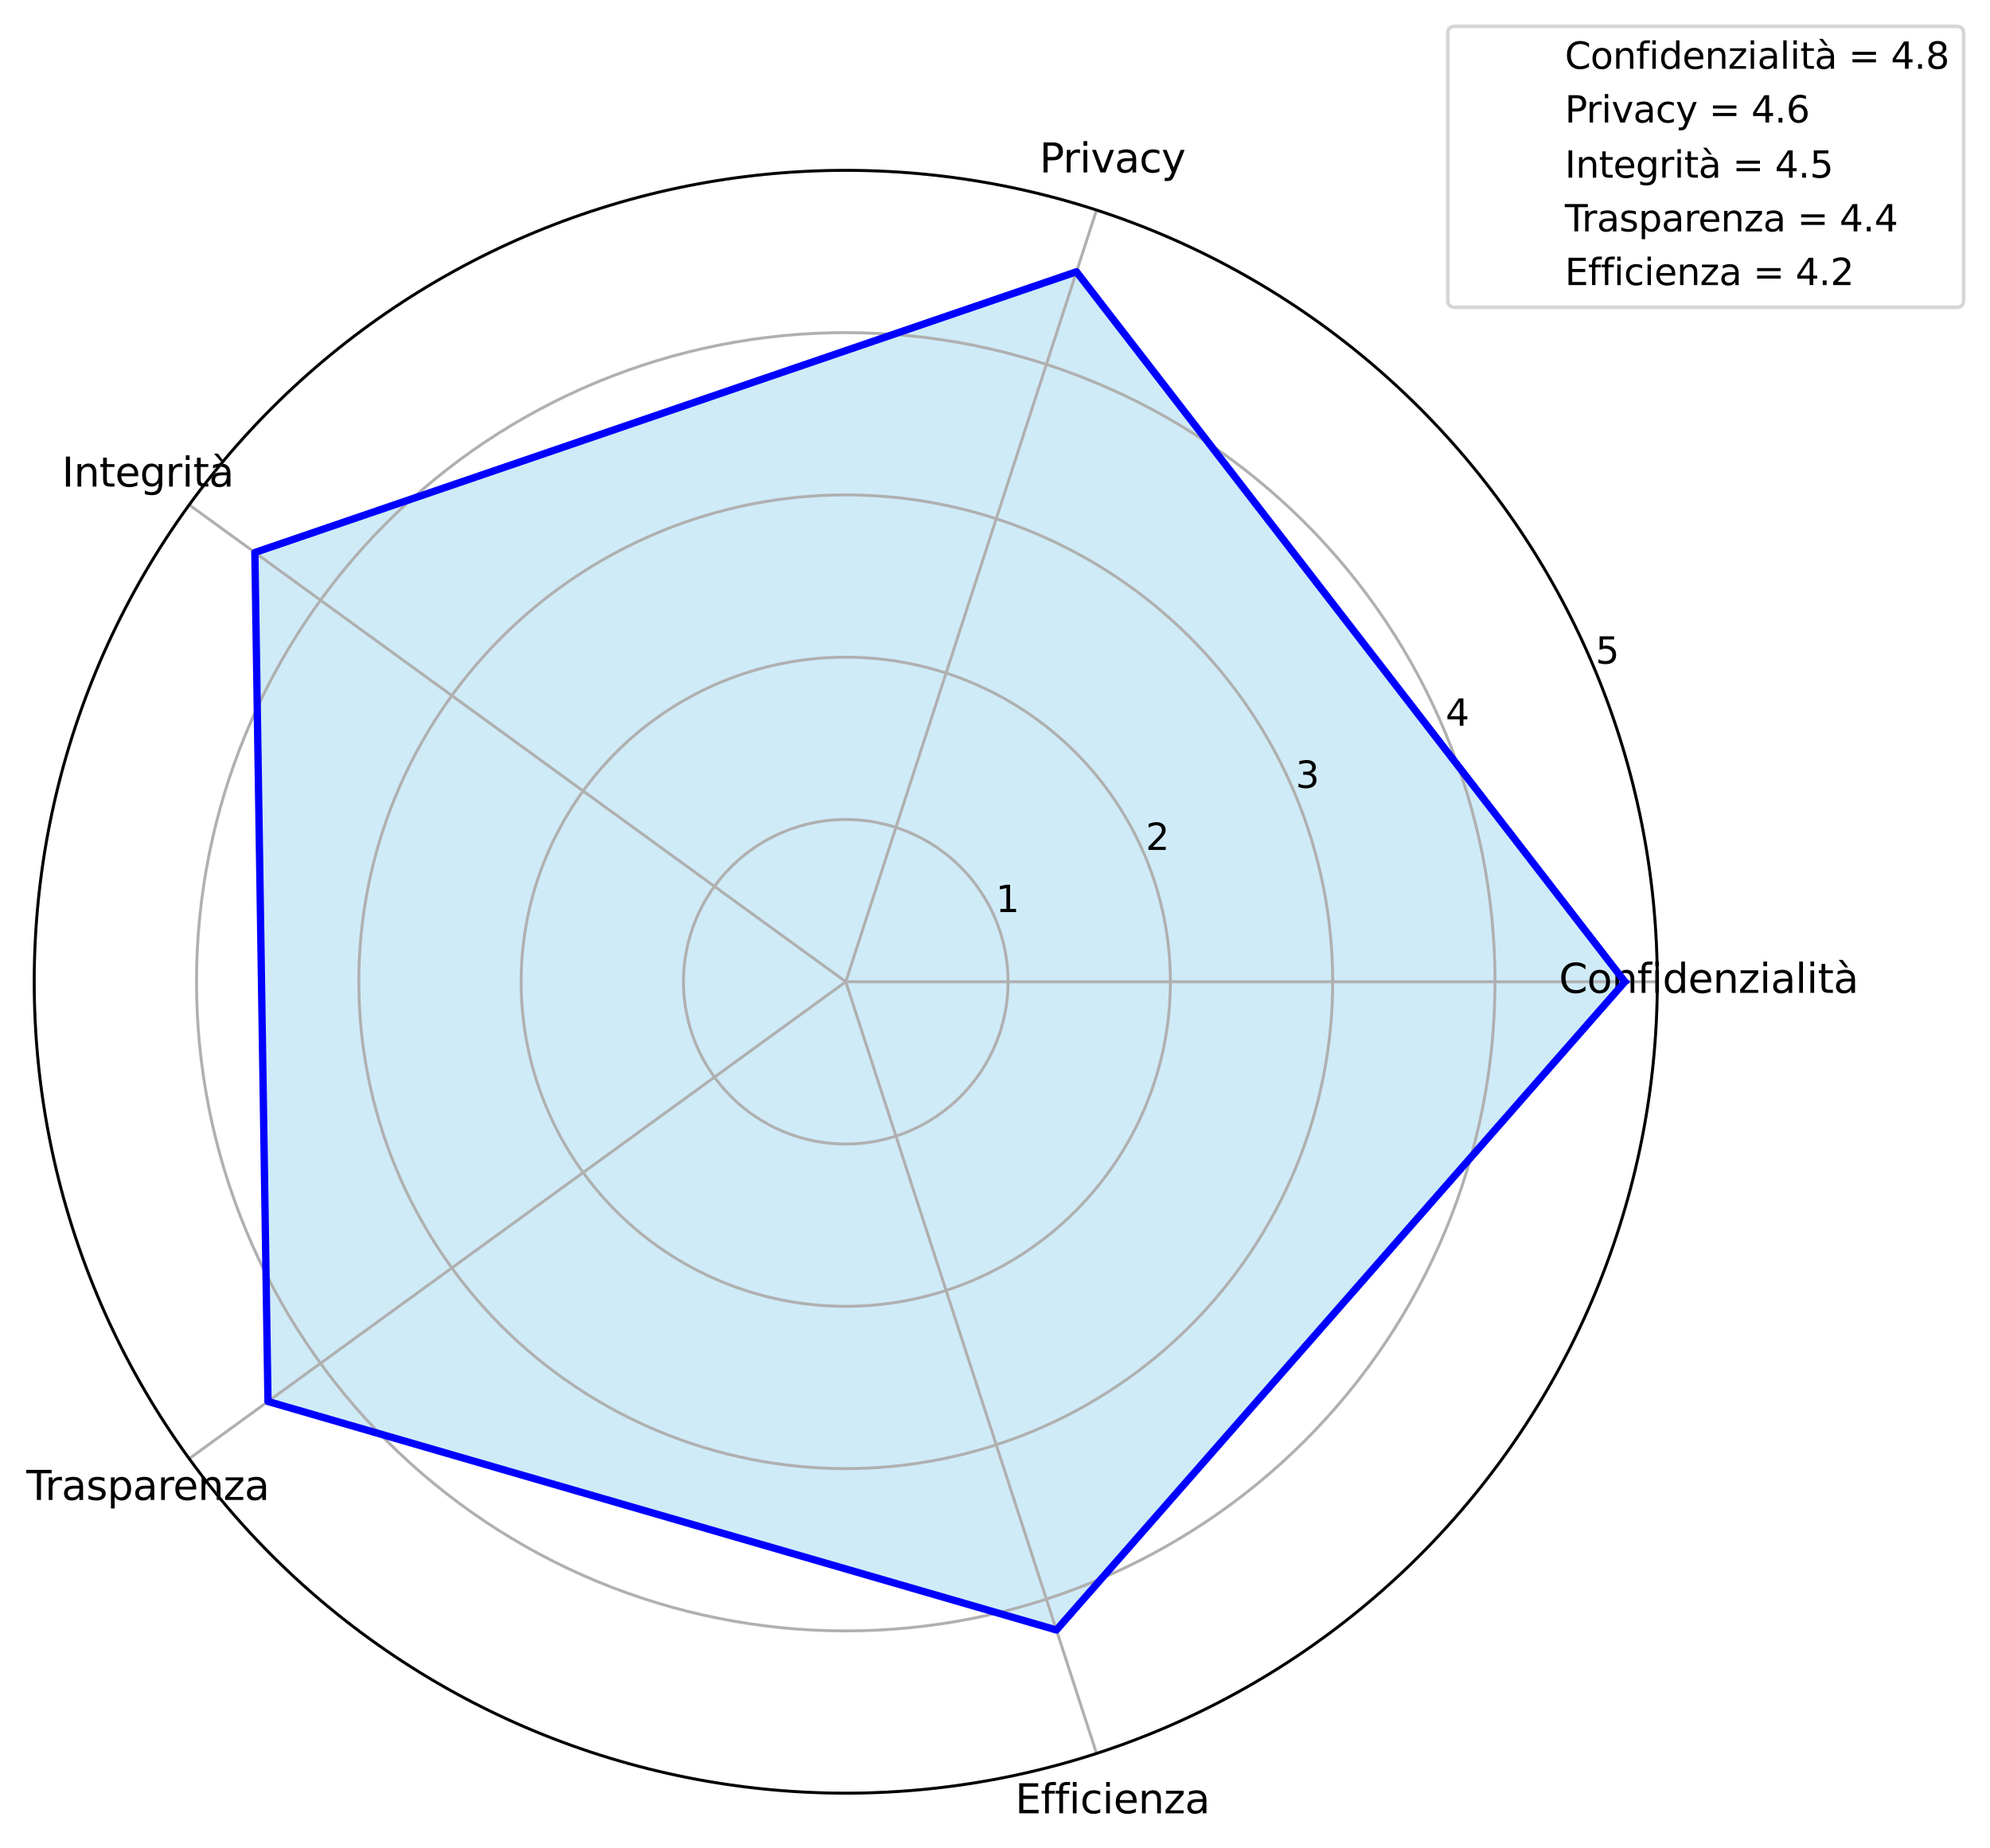 <?xml version="1.0" encoding="utf-8" standalone="no"?>
<!DOCTYPE svg PUBLIC "-//W3C//DTD SVG 1.1//EN"
  "http://www.w3.org/Graphics/SVG/1.1/DTD/svg11.dtd">
<svg xmlns:xlink="http://www.w3.org/1999/xlink" width="543.769pt" height="505.056pt" viewBox="0 0 543.769 505.056" xmlns="http://www.w3.org/2000/svg" version="1.1">
 <defs>
  <style type="text/css">*{stroke-linejoin: round; stroke-linecap: butt}</style>
 </defs>
 <g id="figure_1">
  <g id="patch_1">
   <path d="M 0 505.056 
L 543.769 505.056 
L 543.769 0 
L 0 0 
z
" style="fill: #ffffff"/>
  </g>
  <g id="axes_1">
   <g id="patch_2">
    <path d="M 452.865 268.312 
C 452.865 239.191 447.129 210.353 435.984 183.448 
C 424.84 156.544 408.505 132.096 387.913 111.504 
C 367.321 90.912 342.873 74.577 315.969 63.432 
C 289.064 52.288 260.226 46.552 231.105 46.552 
C 201.984 46.552 173.146 52.288 146.241 63.432 
C 119.336 74.577 94.889 90.912 74.297 111.504 
C 53.705 132.096 37.37 156.544 26.225 183.448 
C 15.081 210.353 9.345 239.191 9.345 268.312 
C 9.345 297.433 15.081 326.271 26.225 353.176 
C 37.37 380.08 53.705 404.528 74.297 425.12 
C 94.889 445.712 119.336 462.047 146.241 473.192 
C 173.146 484.336 201.984 490.072 231.105 490.072 
C 260.226 490.072 289.064 484.336 315.969 473.192 
C 342.873 462.047 367.321 445.712 387.913 425.12 
C 408.505 404.528 424.84 380.08 435.984 353.176 
C 447.129 326.271 452.865 297.433 452.865 268.312 
M 231.105 268.312 
C 231.105 268.312 231.105 268.312 231.105 268.312 
C 231.105 268.312 231.105 268.312 231.105 268.312 
C 231.105 268.312 231.105 268.312 231.105 268.312 
C 231.105 268.312 231.105 268.312 231.105 268.312 
C 231.105 268.312 231.105 268.312 231.105 268.312 
C 231.105 268.312 231.105 268.312 231.105 268.312 
C 231.105 268.312 231.105 268.312 231.105 268.312 
C 231.105 268.312 231.105 268.312 231.105 268.312 
C 231.105 268.312 231.105 268.312 231.105 268.312 
C 231.105 268.312 231.105 268.312 231.105 268.312 
C 231.105 268.312 231.105 268.312 231.105 268.312 
C 231.105 268.312 231.105 268.312 231.105 268.312 
C 231.105 268.312 231.105 268.312 231.105 268.312 
C 231.105 268.312 231.105 268.312 231.105 268.312 
C 231.105 268.312 231.105 268.312 231.105 268.312 
C 231.105 268.312 231.105 268.312 231.105 268.312 
z
" style="fill: #ffffff"/>
   </g>
   <g id="patch_3">
    <path d="M 443.994 268.312 
L 294.15 74.278 
L 69.638 150.999 
L 73.226 383.018 
L 288.668 445.473 
z
" clip-path="url(#p74580a2c15)" style="fill: #87ceeb; opacity: 0.4; stroke: #87ceeb; stroke-linejoin: miter"/>
   </g>
   <g id="matplotlib.axis_1">
    <g id="xtick_1">
     <g id="line2d_1">
      <path d="M 231.105 268.312 
L 452.865 268.312 
" clip-path="url(#p74580a2c15)" style="fill: none; stroke: #b0b0b0; stroke-width: 0.8; stroke-linecap: square"/>
     </g>
     <g id="text_1">
      <!-- Confidenzialità -->
      <g transform="translate(425.98 271.347) scale(0.11 -0.11)">
       <defs>
        <path id="DejaVuSans-43" d="M 4122 4306 
L 4122 3641 
Q 3803 3938 3442 4084 
Q 3081 4231 2675 4231 
Q 1875 4231 1450 3742 
Q 1025 3253 1025 2328 
Q 1025 1406 1450 917 
Q 1875 428 2675 428 
Q 3081 428 3442 575 
Q 3803 722 4122 1019 
L 4122 359 
Q 3791 134 3420 21 
Q 3050 -91 2638 -91 
Q 1578 -91 968 557 
Q 359 1206 359 2328 
Q 359 3453 968 4101 
Q 1578 4750 2638 4750 
Q 3056 4750 3426 4639 
Q 3797 4528 4122 4306 
z
" transform="scale(0.016)"/>
        <path id="DejaVuSans-6f" d="M 1959 3097 
Q 1497 3097 1228 2736 
Q 959 2375 959 1747 
Q 959 1119 1226 758 
Q 1494 397 1959 397 
Q 2419 397 2687 759 
Q 2956 1122 2956 1747 
Q 2956 2369 2687 2733 
Q 2419 3097 1959 3097 
z
M 1959 3584 
Q 2709 3584 3137 3096 
Q 3566 2609 3566 1747 
Q 3566 888 3137 398 
Q 2709 -91 1959 -91 
Q 1206 -91 779 398 
Q 353 888 353 1747 
Q 353 2609 779 3096 
Q 1206 3584 1959 3584 
z
" transform="scale(0.016)"/>
        <path id="DejaVuSans-6e" d="M 3513 2113 
L 3513 0 
L 2938 0 
L 2938 2094 
Q 2938 2591 2744 2837 
Q 2550 3084 2163 3084 
Q 1697 3084 1428 2787 
Q 1159 2491 1159 1978 
L 1159 0 
L 581 0 
L 581 3500 
L 1159 3500 
L 1159 2956 
Q 1366 3272 1645 3428 
Q 1925 3584 2291 3584 
Q 2894 3584 3203 3211 
Q 3513 2838 3513 2113 
z
" transform="scale(0.016)"/>
        <path id="DejaVuSans-66" d="M 2375 4863 
L 2375 4384 
L 1825 4384 
Q 1516 4384 1395 4259 
Q 1275 4134 1275 3809 
L 1275 3500 
L 2222 3500 
L 2222 3053 
L 1275 3053 
L 1275 0 
L 697 0 
L 697 3053 
L 147 3053 
L 147 3500 
L 697 3500 
L 697 3744 
Q 697 4328 969 4595 
Q 1241 4863 1831 4863 
L 2375 4863 
z
" transform="scale(0.016)"/>
        <path id="DejaVuSans-69" d="M 603 3500 
L 1178 3500 
L 1178 0 
L 603 0 
L 603 3500 
z
M 603 4863 
L 1178 4863 
L 1178 4134 
L 603 4134 
L 603 4863 
z
" transform="scale(0.016)"/>
        <path id="DejaVuSans-64" d="M 2906 2969 
L 2906 4863 
L 3481 4863 
L 3481 0 
L 2906 0 
L 2906 525 
Q 2725 213 2448 61 
Q 2172 -91 1784 -91 
Q 1150 -91 751 415 
Q 353 922 353 1747 
Q 353 2572 751 3078 
Q 1150 3584 1784 3584 
Q 2172 3584 2448 3432 
Q 2725 3281 2906 2969 
z
M 947 1747 
Q 947 1113 1208 752 
Q 1469 391 1925 391 
Q 2381 391 2643 752 
Q 2906 1113 2906 1747 
Q 2906 2381 2643 2742 
Q 2381 3103 1925 3103 
Q 1469 3103 1208 2742 
Q 947 2381 947 1747 
z
" transform="scale(0.016)"/>
        <path id="DejaVuSans-65" d="M 3597 1894 
L 3597 1613 
L 953 1613 
Q 991 1019 1311 708 
Q 1631 397 2203 397 
Q 2534 397 2845 478 
Q 3156 559 3463 722 
L 3463 178 
Q 3153 47 2828 -22 
Q 2503 -91 2169 -91 
Q 1331 -91 842 396 
Q 353 884 353 1716 
Q 353 2575 817 3079 
Q 1281 3584 2069 3584 
Q 2775 3584 3186 3129 
Q 3597 2675 3597 1894 
z
M 3022 2063 
Q 3016 2534 2758 2815 
Q 2500 3097 2075 3097 
Q 1594 3097 1305 2825 
Q 1016 2553 972 2059 
L 3022 2063 
z
" transform="scale(0.016)"/>
        <path id="DejaVuSans-7a" d="M 353 3500 
L 3084 3500 
L 3084 2975 
L 922 459 
L 3084 459 
L 3084 0 
L 275 0 
L 275 525 
L 2438 3041 
L 353 3041 
L 353 3500 
z
" transform="scale(0.016)"/>
        <path id="DejaVuSans-61" d="M 2194 1759 
Q 1497 1759 1228 1600 
Q 959 1441 959 1056 
Q 959 750 1161 570 
Q 1363 391 1709 391 
Q 2188 391 2477 730 
Q 2766 1069 2766 1631 
L 2766 1759 
L 2194 1759 
z
M 3341 1997 
L 3341 0 
L 2766 0 
L 2766 531 
Q 2569 213 2275 61 
Q 1981 -91 1556 -91 
Q 1019 -91 701 211 
Q 384 513 384 1019 
Q 384 1609 779 1909 
Q 1175 2209 1959 2209 
L 2766 2209 
L 2766 2266 
Q 2766 2663 2505 2880 
Q 2244 3097 1772 3097 
Q 1472 3097 1187 3025 
Q 903 2953 641 2809 
L 641 3341 
Q 956 3463 1253 3523 
Q 1550 3584 1831 3584 
Q 2591 3584 2966 3190 
Q 3341 2797 3341 1997 
z
" transform="scale(0.016)"/>
        <path id="DejaVuSans-6c" d="M 603 4863 
L 1178 4863 
L 1178 0 
L 603 0 
L 603 4863 
z
" transform="scale(0.016)"/>
        <path id="DejaVuSans-74" d="M 1172 4494 
L 1172 3500 
L 2356 3500 
L 2356 3053 
L 1172 3053 
L 1172 1153 
Q 1172 725 1289 603 
Q 1406 481 1766 481 
L 2356 481 
L 2356 0 
L 1766 0 
Q 1100 0 847 248 
Q 594 497 594 1153 
L 594 3053 
L 172 3053 
L 172 3500 
L 594 3500 
L 594 4494 
L 1172 4494 
z
" transform="scale(0.016)"/>
        <path id="DejaVuSans-e0" d="M 2194 1759 
Q 1497 1759 1228 1600 
Q 959 1441 959 1056 
Q 959 750 1161 570 
Q 1363 391 1709 391 
Q 2188 391 2477 730 
Q 2766 1069 2766 1631 
L 2766 1759 
L 2194 1759 
z
M 3341 1997 
L 3341 0 
L 2766 0 
L 2766 531 
Q 2569 213 2275 61 
Q 1981 -91 1556 -91 
Q 1019 -91 701 211 
Q 384 513 384 1019 
Q 384 1609 779 1909 
Q 1175 2209 1959 2209 
L 2766 2209 
L 2766 2266 
Q 2766 2663 2505 2880 
Q 2244 3097 1772 3097 
Q 1472 3097 1187 3025 
Q 903 2953 641 2809 
L 641 3341 
Q 956 3463 1253 3523 
Q 1550 3584 1831 3584 
Q 2591 3584 2966 3190 
Q 3341 2797 3341 1997 
z
M 1403 5119 
L 2284 3950 
L 1806 3950 
L 788 5119 
L 1403 5119 
z
" transform="scale(0.016)"/>
       </defs>
       <use xlink:href="#DejaVuSans-43"/>
       <use xlink:href="#DejaVuSans-6f" transform="translate(69.824 0)"/>
       <use xlink:href="#DejaVuSans-6e" transform="translate(131.006 0)"/>
       <use xlink:href="#DejaVuSans-66" transform="translate(194.385 0)"/>
       <use xlink:href="#DejaVuSans-69" transform="translate(229.59 0)"/>
       <use xlink:href="#DejaVuSans-64" transform="translate(257.373 0)"/>
       <use xlink:href="#DejaVuSans-65" transform="translate(320.85 0)"/>
       <use xlink:href="#DejaVuSans-6e" transform="translate(382.373 0)"/>
       <use xlink:href="#DejaVuSans-7a" transform="translate(445.752 0)"/>
       <use xlink:href="#DejaVuSans-69" transform="translate(498.242 0)"/>
       <use xlink:href="#DejaVuSans-61" transform="translate(526.025 0)"/>
       <use xlink:href="#DejaVuSans-6c" transform="translate(587.305 0)"/>
       <use xlink:href="#DejaVuSans-69" transform="translate(615.088 0)"/>
       <use xlink:href="#DejaVuSans-74" transform="translate(642.871 0)"/>
       <use xlink:href="#DejaVuSans-e0" transform="translate(682.08 0)"/>
      </g>
     </g>
    </g>
    <g id="xtick_2">
     <g id="line2d_2">
      <path d="M 231.105 268.312 
L 299.632 57.406 
" clip-path="url(#p74580a2c15)" style="fill: none; stroke: #b0b0b0; stroke-width: 0.8; stroke-linecap: square"/>
     </g>
     <g id="text_2">
      <!-- Privacy -->
      <g transform="translate(284.044 47.126) scale(0.11 -0.11)">
       <defs>
        <path id="DejaVuSans-50" d="M 1259 4147 
L 1259 2394 
L 2053 2394 
Q 2494 2394 2734 2622 
Q 2975 2850 2975 3272 
Q 2975 3691 2734 3919 
Q 2494 4147 2053 4147 
L 1259 4147 
z
M 628 4666 
L 2053 4666 
Q 2838 4666 3239 4311 
Q 3641 3956 3641 3272 
Q 3641 2581 3239 2228 
Q 2838 1875 2053 1875 
L 1259 1875 
L 1259 0 
L 628 0 
L 628 4666 
z
" transform="scale(0.016)"/>
        <path id="DejaVuSans-72" d="M 2631 2963 
Q 2534 3019 2420 3045 
Q 2306 3072 2169 3072 
Q 1681 3072 1420 2755 
Q 1159 2438 1159 1844 
L 1159 0 
L 581 0 
L 581 3500 
L 1159 3500 
L 1159 2956 
Q 1341 3275 1631 3429 
Q 1922 3584 2338 3584 
Q 2397 3584 2469 3576 
Q 2541 3569 2628 3553 
L 2631 2963 
z
" transform="scale(0.016)"/>
        <path id="DejaVuSans-76" d="M 191 3500 
L 800 3500 
L 1894 563 
L 2988 3500 
L 3597 3500 
L 2284 0 
L 1503 0 
L 191 3500 
z
" transform="scale(0.016)"/>
        <path id="DejaVuSans-63" d="M 3122 3366 
L 3122 2828 
Q 2878 2963 2633 3030 
Q 2388 3097 2138 3097 
Q 1578 3097 1268 2742 
Q 959 2388 959 1747 
Q 959 1106 1268 751 
Q 1578 397 2138 397 
Q 2388 397 2633 464 
Q 2878 531 3122 666 
L 3122 134 
Q 2881 22 2623 -34 
Q 2366 -91 2075 -91 
Q 1284 -91 818 406 
Q 353 903 353 1747 
Q 353 2603 823 3093 
Q 1294 3584 2113 3584 
Q 2378 3584 2631 3529 
Q 2884 3475 3122 3366 
z
" transform="scale(0.016)"/>
        <path id="DejaVuSans-79" d="M 2059 -325 
Q 1816 -950 1584 -1140 
Q 1353 -1331 966 -1331 
L 506 -1331 
L 506 -850 
L 844 -850 
Q 1081 -850 1212 -737 
Q 1344 -625 1503 -206 
L 1606 56 
L 191 3500 
L 800 3500 
L 1894 763 
L 2988 3500 
L 3597 3500 
L 2059 -325 
z
" transform="scale(0.016)"/>
       </defs>
       <use xlink:href="#DejaVuSans-50"/>
       <use xlink:href="#DejaVuSans-72" transform="translate(58.553 0)"/>
       <use xlink:href="#DejaVuSans-69" transform="translate(99.666 0)"/>
       <use xlink:href="#DejaVuSans-76" transform="translate(127.449 0)"/>
       <use xlink:href="#DejaVuSans-61" transform="translate(186.629 0)"/>
       <use xlink:href="#DejaVuSans-63" transform="translate(247.908 0)"/>
       <use xlink:href="#DejaVuSans-79" transform="translate(302.889 0)"/>
      </g>
     </g>
    </g>
    <g id="xtick_3">
     <g id="line2d_3">
      <path d="M 231.105 268.312 
L 51.697 137.965 
" clip-path="url(#p74580a2c15)" style="fill: none; stroke: #b0b0b0; stroke-width: 0.8; stroke-linecap: square"/>
     </g>
     <g id="text_3">
      <!-- Integrità -->
      <g transform="translate(16.915 132.991) scale(0.11 -0.11)">
       <defs>
        <path id="DejaVuSans-49" d="M 628 4666 
L 1259 4666 
L 1259 0 
L 628 0 
L 628 4666 
z
" transform="scale(0.016)"/>
        <path id="DejaVuSans-67" d="M 2906 1791 
Q 2906 2416 2648 2759 
Q 2391 3103 1925 3103 
Q 1463 3103 1205 2759 
Q 947 2416 947 1791 
Q 947 1169 1205 825 
Q 1463 481 1925 481 
Q 2391 481 2648 825 
Q 2906 1169 2906 1791 
z
M 3481 434 
Q 3481 -459 3084 -895 
Q 2688 -1331 1869 -1331 
Q 1566 -1331 1297 -1286 
Q 1028 -1241 775 -1147 
L 775 -588 
Q 1028 -725 1275 -790 
Q 1522 -856 1778 -856 
Q 2344 -856 2625 -561 
Q 2906 -266 2906 331 
L 2906 616 
Q 2728 306 2450 153 
Q 2172 0 1784 0 
Q 1141 0 747 490 
Q 353 981 353 1791 
Q 353 2603 747 3093 
Q 1141 3584 1784 3584 
Q 2172 3584 2450 3431 
Q 2728 3278 2906 2969 
L 2906 3500 
L 3481 3500 
L 3481 434 
z
" transform="scale(0.016)"/>
       </defs>
       <use xlink:href="#DejaVuSans-49"/>
       <use xlink:href="#DejaVuSans-6e" transform="translate(29.492 0)"/>
       <use xlink:href="#DejaVuSans-74" transform="translate(92.871 0)"/>
       <use xlink:href="#DejaVuSans-65" transform="translate(132.08 0)"/>
       <use xlink:href="#DejaVuSans-67" transform="translate(193.604 0)"/>
       <use xlink:href="#DejaVuSans-72" transform="translate(257.08 0)"/>
       <use xlink:href="#DejaVuSans-69" transform="translate(298.193 0)"/>
       <use xlink:href="#DejaVuSans-74" transform="translate(325.977 0)"/>
       <use xlink:href="#DejaVuSans-e0" transform="translate(365.186 0)"/>
      </g>
     </g>
    </g>
    <g id="xtick_4">
     <g id="line2d_4">
      <path d="M 231.105 268.312 
L 51.697 398.659 
" clip-path="url(#p74580a2c15)" style="fill: none; stroke: #b0b0b0; stroke-width: 0.8; stroke-linecap: square"/>
     </g>
     <g id="text_4">
      <!-- Trasparenza -->
      <g transform="translate(7.2 409.924) scale(0.11 -0.11)">
       <defs>
        <path id="DejaVuSans-54" d="M -19 4666 
L 3928 4666 
L 3928 4134 
L 2272 4134 
L 2272 0 
L 1638 0 
L 1638 4134 
L -19 4134 
L -19 4666 
z
" transform="scale(0.016)"/>
        <path id="DejaVuSans-73" d="M 2834 3397 
L 2834 2853 
Q 2591 2978 2328 3040 
Q 2066 3103 1784 3103 
Q 1356 3103 1142 2972 
Q 928 2841 928 2578 
Q 928 2378 1081 2264 
Q 1234 2150 1697 2047 
L 1894 2003 
Q 2506 1872 2764 1633 
Q 3022 1394 3022 966 
Q 3022 478 2636 193 
Q 2250 -91 1575 -91 
Q 1294 -91 989 -36 
Q 684 19 347 128 
L 347 722 
Q 666 556 975 473 
Q 1284 391 1588 391 
Q 1994 391 2212 530 
Q 2431 669 2431 922 
Q 2431 1156 2273 1281 
Q 2116 1406 1581 1522 
L 1381 1569 
Q 847 1681 609 1914 
Q 372 2147 372 2553 
Q 372 3047 722 3315 
Q 1072 3584 1716 3584 
Q 2034 3584 2315 3537 
Q 2597 3491 2834 3397 
z
" transform="scale(0.016)"/>
        <path id="DejaVuSans-70" d="M 1159 525 
L 1159 -1331 
L 581 -1331 
L 581 3500 
L 1159 3500 
L 1159 2969 
Q 1341 3281 1617 3432 
Q 1894 3584 2278 3584 
Q 2916 3584 3314 3078 
Q 3713 2572 3713 1747 
Q 3713 922 3314 415 
Q 2916 -91 2278 -91 
Q 1894 -91 1617 61 
Q 1341 213 1159 525 
z
M 3116 1747 
Q 3116 2381 2855 2742 
Q 2594 3103 2138 3103 
Q 1681 3103 1420 2742 
Q 1159 2381 1159 1747 
Q 1159 1113 1420 752 
Q 1681 391 2138 391 
Q 2594 391 2855 752 
Q 3116 1113 3116 1747 
z
" transform="scale(0.016)"/>
       </defs>
       <use xlink:href="#DejaVuSans-54"/>
       <use xlink:href="#DejaVuSans-72" transform="translate(46.334 0)"/>
       <use xlink:href="#DejaVuSans-61" transform="translate(87.447 0)"/>
       <use xlink:href="#DejaVuSans-73" transform="translate(148.727 0)"/>
       <use xlink:href="#DejaVuSans-70" transform="translate(200.826 0)"/>
       <use xlink:href="#DejaVuSans-61" transform="translate(264.303 0)"/>
       <use xlink:href="#DejaVuSans-72" transform="translate(325.582 0)"/>
       <use xlink:href="#DejaVuSans-65" transform="translate(364.445 0)"/>
       <use xlink:href="#DejaVuSans-6e" transform="translate(425.969 0)"/>
       <use xlink:href="#DejaVuSans-7a" transform="translate(489.348 0)"/>
       <use xlink:href="#DejaVuSans-61" transform="translate(541.838 0)"/>
      </g>
     </g>
    </g>
    <g id="xtick_5">
     <g id="line2d_5">
      <path d="M 231.105 268.312 
L 299.632 479.218 
" clip-path="url(#p74580a2c15)" style="fill: none; stroke: #b0b0b0; stroke-width: 0.8; stroke-linecap: square"/>
     </g>
     <g id="text_5">
      <!-- Efficienza -->
      <g transform="translate(277.404 495.568) scale(0.11 -0.11)">
       <defs>
        <path id="DejaVuSans-45" d="M 628 4666 
L 3578 4666 
L 3578 4134 
L 1259 4134 
L 1259 2753 
L 3481 2753 
L 3481 2222 
L 1259 2222 
L 1259 531 
L 3634 531 
L 3634 0 
L 628 0 
L 628 4666 
z
" transform="scale(0.016)"/>
       </defs>
       <use xlink:href="#DejaVuSans-45"/>
       <use xlink:href="#DejaVuSans-66" transform="translate(63.184 0)"/>
       <use xlink:href="#DejaVuSans-66" transform="translate(98.389 0)"/>
       <use xlink:href="#DejaVuSans-69" transform="translate(133.594 0)"/>
       <use xlink:href="#DejaVuSans-63" transform="translate(161.377 0)"/>
       <use xlink:href="#DejaVuSans-69" transform="translate(216.357 0)"/>
       <use xlink:href="#DejaVuSans-65" transform="translate(244.141 0)"/>
       <use xlink:href="#DejaVuSans-6e" transform="translate(305.664 0)"/>
       <use xlink:href="#DejaVuSans-7a" transform="translate(369.043 0)"/>
       <use xlink:href="#DejaVuSans-61" transform="translate(421.533 0)"/>
      </g>
     </g>
    </g>
   </g>
   <g id="matplotlib.axis_2">
    <g id="ytick_1">
     <g id="line2d_6">
      <path d="M 275.457 268.312 
C 275.457 262.488 274.31 256.72 272.081 251.339 
C 269.852 245.958 266.585 241.069 262.466 236.95 
C 258.348 232.832 253.459 229.565 248.078 227.336 
C 242.697 225.107 236.929 223.96 231.105 223.96 
C 225.281 223.96 219.513 225.107 214.132 227.336 
C 208.751 229.565 203.862 232.832 199.743 236.95 
C 195.625 241.069 192.358 245.958 190.129 251.339 
C 187.9 256.72 186.753 262.488 186.753 268.312 
C 186.753 274.136 187.9 279.904 190.129 285.285 
C 192.358 290.666 195.625 295.555 199.743 299.674 
C 203.862 303.792 208.751 307.059 214.132 309.288 
C 219.513 311.517 225.281 312.664 231.105 312.664 
C 236.929 312.664 242.697 311.517 248.078 309.288 
C 253.459 307.059 258.348 303.792 262.466 299.674 
C 266.585 295.555 269.852 290.666 272.081 285.285 
C 274.31 279.904 275.457 274.136 275.457 268.312 
" clip-path="url(#p74580a2c15)" style="fill: none; stroke: #b0b0b0; stroke-width: 0.8; stroke-linecap: square"/>
     </g>
     <g id="text_6">
      <!-- 1 -->
      <g transform="translate(272.081 249.26) scale(0.1 -0.1)">
       <defs>
        <path id="DejaVuSans-31" d="M 794 531 
L 1825 531 
L 1825 4091 
L 703 3866 
L 703 4441 
L 1819 4666 
L 2450 4666 
L 2450 531 
L 3481 531 
L 3481 0 
L 794 0 
L 794 531 
z
" transform="scale(0.016)"/>
       </defs>
       <use xlink:href="#DejaVuSans-31"/>
      </g>
     </g>
    </g>
    <g id="ytick_2">
     <g id="line2d_7">
      <path d="M 319.809 268.312 
C 319.809 256.663 317.514 245.128 313.057 234.366 
C 308.599 223.605 302.065 213.826 293.828 205.589 
C 285.591 197.352 275.812 190.818 265.05 186.36 
C 254.289 181.903 242.753 179.608 231.105 179.608 
C 219.456 179.608 207.921 181.903 197.159 186.36 
C 186.397 190.818 176.618 197.352 168.382 205.589 
C 160.145 213.826 153.611 223.605 149.153 234.366 
C 144.695 245.128 142.401 256.663 142.401 268.312 
C 142.401 279.961 144.695 291.496 149.153 302.258 
C 153.611 313.019 160.145 322.798 168.382 331.035 
C 176.618 339.272 186.397 345.806 197.159 350.264 
C 207.921 354.721 219.456 357.016 231.105 357.016 
C 242.753 357.016 254.289 354.721 265.05 350.264 
C 275.812 345.806 285.591 339.272 293.828 331.035 
C 302.065 322.798 308.599 313.019 313.057 302.258 
C 317.514 291.496 319.809 279.961 319.809 268.312 
" clip-path="url(#p74580a2c15)" style="fill: none; stroke: #b0b0b0; stroke-width: 0.8; stroke-linecap: square"/>
     </g>
     <g id="text_7">
      <!-- 2 -->
      <g transform="translate(313.057 232.287) scale(0.1 -0.1)">
       <defs>
        <path id="DejaVuSans-32" d="M 1228 531 
L 3431 531 
L 3431 0 
L 469 0 
L 469 531 
Q 828 903 1448 1529 
Q 2069 2156 2228 2338 
Q 2531 2678 2651 2914 
Q 2772 3150 2772 3378 
Q 2772 3750 2511 3984 
Q 2250 4219 1831 4219 
Q 1534 4219 1204 4116 
Q 875 4013 500 3803 
L 500 4441 
Q 881 4594 1212 4672 
Q 1544 4750 1819 4750 
Q 2544 4750 2975 4387 
Q 3406 4025 3406 3419 
Q 3406 3131 3298 2873 
Q 3191 2616 2906 2266 
Q 2828 2175 2409 1742 
Q 1991 1309 1228 531 
z
" transform="scale(0.016)"/>
       </defs>
       <use xlink:href="#DejaVuSans-32"/>
      </g>
     </g>
    </g>
    <g id="ytick_3">
     <g id="line2d_8">
      <path d="M 364.161 268.312 
C 364.161 250.839 360.719 233.536 354.033 217.394 
C 347.346 201.251 337.545 186.582 325.19 174.227 
C 312.835 161.872 298.166 152.071 282.023 145.384 
C 265.88 138.698 248.578 135.256 231.105 135.256 
C 213.632 135.256 196.329 138.698 180.187 145.384 
C 164.044 152.071 149.375 161.872 137.02 174.227 
C 124.665 186.582 114.864 201.251 108.177 217.394 
C 101.491 233.536 98.049 250.839 98.049 268.312 
C 98.049 285.785 101.491 303.088 108.177 319.23 
C 114.864 335.373 124.665 350.042 137.02 362.397 
C 149.375 374.752 164.044 384.553 180.187 391.24 
C 196.329 397.926 213.632 401.368 231.105 401.368 
C 248.578 401.368 265.88 397.926 282.023 391.24 
C 298.166 384.553 312.835 374.752 325.19 362.397 
C 337.545 350.042 347.346 335.373 354.033 319.23 
C 360.719 303.088 364.161 285.785 364.161 268.312 
" clip-path="url(#p74580a2c15)" style="fill: none; stroke: #b0b0b0; stroke-width: 0.8; stroke-linecap: square"/>
     </g>
     <g id="text_8">
      <!-- 3 -->
      <g transform="translate(354.033 215.314) scale(0.1 -0.1)">
       <defs>
        <path id="DejaVuSans-33" d="M 2597 2516 
Q 3050 2419 3304 2112 
Q 3559 1806 3559 1356 
Q 3559 666 3084 287 
Q 2609 -91 1734 -91 
Q 1441 -91 1130 -33 
Q 819 25 488 141 
L 488 750 
Q 750 597 1062 519 
Q 1375 441 1716 441 
Q 2309 441 2620 675 
Q 2931 909 2931 1356 
Q 2931 1769 2642 2001 
Q 2353 2234 1838 2234 
L 1294 2234 
L 1294 2753 
L 1863 2753 
Q 2328 2753 2575 2939 
Q 2822 3125 2822 3475 
Q 2822 3834 2567 4026 
Q 2313 4219 1838 4219 
Q 1578 4219 1281 4162 
Q 984 4106 628 3988 
L 628 4550 
Q 988 4650 1302 4700 
Q 1616 4750 1894 4750 
Q 2613 4750 3031 4423 
Q 3450 4097 3450 3541 
Q 3450 3153 3228 2886 
Q 3006 2619 2597 2516 
z
" transform="scale(0.016)"/>
       </defs>
       <use xlink:href="#DejaVuSans-33"/>
      </g>
     </g>
    </g>
    <g id="ytick_4">
     <g id="line2d_9">
      <path d="M 408.513 268.312 
C 408.513 245.015 403.924 221.945 395.008 200.421 
C 386.093 178.897 373.025 159.339 356.551 142.866 
C 340.078 126.392 320.52 113.324 298.996 104.408 
C 277.472 95.493 254.402 90.904 231.105 90.904 
C 207.808 90.904 184.737 95.493 163.214 104.408 
C 141.69 113.324 122.132 126.392 105.658 142.866 
C 89.185 159.339 76.117 178.897 67.201 200.421 
C 58.286 221.945 53.697 245.015 53.697 268.312 
C 53.697 291.609 58.286 314.679 67.201 336.203 
C 76.117 357.727 89.185 377.285 105.658 393.758 
C 122.132 410.232 141.69 423.3 163.214 432.216 
C 184.737 441.131 207.808 445.72 231.105 445.72 
C 254.402 445.72 277.472 441.131 298.996 432.216 
C 320.52 423.3 340.078 410.232 356.551 393.758 
C 373.025 377.285 386.093 357.727 395.008 336.203 
C 403.924 314.679 408.513 291.609 408.513 268.312 
" clip-path="url(#p74580a2c15)" style="fill: none; stroke: #b0b0b0; stroke-width: 0.8; stroke-linecap: square"/>
     </g>
     <g id="text_9">
      <!-- 4 -->
      <g transform="translate(395.008 198.341) scale(0.1 -0.1)">
       <defs>
        <path id="DejaVuSans-34" d="M 2419 4116 
L 825 1625 
L 2419 1625 
L 2419 4116 
z
M 2253 4666 
L 3047 4666 
L 3047 1625 
L 3713 1625 
L 3713 1100 
L 3047 1100 
L 3047 0 
L 2419 0 
L 2419 1100 
L 313 1100 
L 313 1709 
L 2253 4666 
z
" transform="scale(0.016)"/>
       </defs>
       <use xlink:href="#DejaVuSans-34"/>
      </g>
     </g>
    </g>
    <g id="ytick_5">
     <g id="line2d_10">
      <path d="M 452.865 268.312 
C 452.865 239.191 447.129 210.353 435.984 183.448 
C 424.84 156.544 408.505 132.096 387.913 111.504 
C 367.321 90.912 342.873 74.577 315.969 63.432 
C 289.064 52.288 260.226 46.552 231.105 46.552 
C 201.984 46.552 173.146 52.288 146.241 63.432 
C 119.336 74.577 94.889 90.912 74.297 111.504 
C 53.705 132.096 37.37 156.544 26.225 183.448 
C 15.081 210.353 9.345 239.191 9.345 268.312 
C 9.345 297.433 15.081 326.271 26.225 353.176 
C 37.37 380.08 53.705 404.528 74.297 425.12 
C 94.889 445.712 119.336 462.047 146.241 473.192 
C 173.146 484.336 201.984 490.072 231.105 490.072 
C 260.226 490.072 289.064 484.336 315.969 473.192 
C 342.873 462.047 367.321 445.712 387.913 425.12 
C 408.505 404.528 424.84 380.08 435.984 353.176 
C 447.129 326.271 452.865 297.433 452.865 268.312 
" clip-path="url(#p74580a2c15)" style="fill: none; stroke: #b0b0b0; stroke-width: 0.8; stroke-linecap: square"/>
     </g>
     <g id="text_10">
      <!-- 5 -->
      <g transform="translate(435.984 181.368) scale(0.1 -0.1)">
       <defs>
        <path id="DejaVuSans-35" d="M 691 4666 
L 3169 4666 
L 3169 4134 
L 1269 4134 
L 1269 2991 
Q 1406 3038 1543 3061 
Q 1681 3084 1819 3084 
Q 2600 3084 3056 2656 
Q 3513 2228 3513 1497 
Q 3513 744 3044 326 
Q 2575 -91 1722 -91 
Q 1428 -91 1123 -41 
Q 819 9 494 109 
L 494 744 
Q 775 591 1075 516 
Q 1375 441 1709 441 
Q 2250 441 2565 725 
Q 2881 1009 2881 1497 
Q 2881 1984 2565 2268 
Q 2250 2553 1709 2553 
Q 1456 2553 1204 2497 
Q 953 2441 691 2322 
L 691 4666 
z
" transform="scale(0.016)"/>
       </defs>
       <use xlink:href="#DejaVuSans-35"/>
      </g>
     </g>
    </g>
   </g>
   <g id="line2d_11">
    <path d="M 443.994 268.312 
L 294.15 74.278 
L 69.638 150.999 
L 73.226 383.018 
L 288.668 445.473 
L 443.994 268.312 
" clip-path="url(#p74580a2c15)" style="fill: none; stroke: #0000ff; stroke-width: 2; stroke-linecap: square"/>
   </g>
   <g id="line2d_12"/>
   <g id="line2d_13"/>
   <g id="line2d_14"/>
   <g id="line2d_15"/>
   <g id="line2d_16"/>
   <g id="patch_4">
    <path d="M 452.865 268.312 
C 452.865 239.191 447.129 210.353 435.984 183.448 
C 424.84 156.544 408.505 132.096 387.913 111.504 
C 367.321 90.912 342.873 74.577 315.969 63.432 
C 289.064 52.288 260.226 46.552 231.105 46.552 
C 201.984 46.552 173.146 52.288 146.241 63.432 
C 119.336 74.577 94.889 90.912 74.297 111.504 
C 53.705 132.096 37.37 156.544 26.225 183.448 
C 15.081 210.353 9.345 239.191 9.345 268.312 
C 9.345 297.433 15.081 326.271 26.225 353.176 
C 37.37 380.08 53.705 404.528 74.297 425.12 
C 94.889 445.712 119.336 462.047 146.241 473.192 
C 173.146 484.336 201.984 490.072 231.105 490.072 
C 260.226 490.072 289.064 484.336 315.969 473.192 
C 342.873 462.047 367.321 445.712 387.913 425.12 
C 408.505 404.528 424.84 380.08 435.984 353.176 
C 447.129 326.271 452.865 297.433 452.865 268.312 
" style="fill: none; stroke: #000000; stroke-width: 0.8; stroke-linejoin: miter; stroke-linecap: square"/>
   </g>
   <g id="legend_1">
    <g id="patch_5">
     <path d="M 397.594 83.991 
L 534.569 83.991 
Q 536.569 83.991 536.569 81.991 
L 536.569 9.2 
Q 536.569 7.2 534.569 7.2 
L 397.594 7.2 
Q 395.594 7.2 395.594 9.2 
L 395.594 81.991 
Q 395.594 83.991 397.594 83.991 
z
" style="fill: #ffffff; opacity: 0.8; stroke: #cccccc; stroke-linejoin: miter"/>
    </g>
    <g id="line2d_17">
     <path d="M 399.594 15.298 
L 409.594 15.298 
L 419.594 15.298 
" style="fill: none; stroke: #ffffff; stroke-width: 1.5; stroke-linecap: square"/>
    </g>
    <g id="text_11">
     <!-- Confidenzialità = 4.8 -->
     <g transform="translate(427.594 18.798) scale(0.1 -0.1)">
      <defs>
       <path id="DejaVuSans-20" transform="scale(0.016)"/>
       <path id="DejaVuSans-3d" d="M 678 2906 
L 4684 2906 
L 4684 2381 
L 678 2381 
L 678 2906 
z
M 678 1631 
L 4684 1631 
L 4684 1100 
L 678 1100 
L 678 1631 
z
" transform="scale(0.016)"/>
       <path id="DejaVuSans-2e" d="M 684 794 
L 1344 794 
L 1344 0 
L 684 0 
L 684 794 
z
" transform="scale(0.016)"/>
       <path id="DejaVuSans-38" d="M 2034 2216 
Q 1584 2216 1326 1975 
Q 1069 1734 1069 1313 
Q 1069 891 1326 650 
Q 1584 409 2034 409 
Q 2484 409 2743 651 
Q 3003 894 3003 1313 
Q 3003 1734 2745 1975 
Q 2488 2216 2034 2216 
z
M 1403 2484 
Q 997 2584 770 2862 
Q 544 3141 544 3541 
Q 544 4100 942 4425 
Q 1341 4750 2034 4750 
Q 2731 4750 3128 4425 
Q 3525 4100 3525 3541 
Q 3525 3141 3298 2862 
Q 3072 2584 2669 2484 
Q 3125 2378 3379 2068 
Q 3634 1759 3634 1313 
Q 3634 634 3220 271 
Q 2806 -91 2034 -91 
Q 1263 -91 848 271 
Q 434 634 434 1313 
Q 434 1759 690 2068 
Q 947 2378 1403 2484 
z
M 1172 3481 
Q 1172 3119 1398 2916 
Q 1625 2713 2034 2713 
Q 2441 2713 2670 2916 
Q 2900 3119 2900 3481 
Q 2900 3844 2670 4047 
Q 2441 4250 2034 4250 
Q 1625 4250 1398 4047 
Q 1172 3844 1172 3481 
z
" transform="scale(0.016)"/>
      </defs>
      <use xlink:href="#DejaVuSans-43"/>
      <use xlink:href="#DejaVuSans-6f" transform="translate(69.824 0)"/>
      <use xlink:href="#DejaVuSans-6e" transform="translate(131.006 0)"/>
      <use xlink:href="#DejaVuSans-66" transform="translate(194.385 0)"/>
      <use xlink:href="#DejaVuSans-69" transform="translate(229.59 0)"/>
      <use xlink:href="#DejaVuSans-64" transform="translate(257.373 0)"/>
      <use xlink:href="#DejaVuSans-65" transform="translate(320.85 0)"/>
      <use xlink:href="#DejaVuSans-6e" transform="translate(382.373 0)"/>
      <use xlink:href="#DejaVuSans-7a" transform="translate(445.752 0)"/>
      <use xlink:href="#DejaVuSans-69" transform="translate(498.242 0)"/>
      <use xlink:href="#DejaVuSans-61" transform="translate(526.025 0)"/>
      <use xlink:href="#DejaVuSans-6c" transform="translate(587.305 0)"/>
      <use xlink:href="#DejaVuSans-69" transform="translate(615.088 0)"/>
      <use xlink:href="#DejaVuSans-74" transform="translate(642.871 0)"/>
      <use xlink:href="#DejaVuSans-e0" transform="translate(682.08 0)"/>
      <use xlink:href="#DejaVuSans-20" transform="translate(743.359 0)"/>
      <use xlink:href="#DejaVuSans-3d" transform="translate(775.146 0)"/>
      <use xlink:href="#DejaVuSans-20" transform="translate(858.936 0)"/>
      <use xlink:href="#DejaVuSans-34" transform="translate(890.723 0)"/>
      <use xlink:href="#DejaVuSans-2e" transform="translate(954.346 0)"/>
      <use xlink:href="#DejaVuSans-38" transform="translate(986.133 0)"/>
     </g>
    </g>
    <g id="line2d_18">
     <path d="M 399.594 29.977 
L 409.594 29.977 
L 419.594 29.977 
" style="fill: none; stroke: #ffffff; stroke-width: 1.5; stroke-linecap: square"/>
    </g>
    <g id="text_12">
     <!-- Privacy = 4.6 -->
     <g transform="translate(427.594 33.477) scale(0.1 -0.1)">
      <defs>
       <path id="DejaVuSans-36" d="M 2113 2584 
Q 1688 2584 1439 2293 
Q 1191 2003 1191 1497 
Q 1191 994 1439 701 
Q 1688 409 2113 409 
Q 2538 409 2786 701 
Q 3034 994 3034 1497 
Q 3034 2003 2786 2293 
Q 2538 2584 2113 2584 
z
M 3366 4563 
L 3366 3988 
Q 3128 4100 2886 4159 
Q 2644 4219 2406 4219 
Q 1781 4219 1451 3797 
Q 1122 3375 1075 2522 
Q 1259 2794 1537 2939 
Q 1816 3084 2150 3084 
Q 2853 3084 3261 2657 
Q 3669 2231 3669 1497 
Q 3669 778 3244 343 
Q 2819 -91 2113 -91 
Q 1303 -91 875 529 
Q 447 1150 447 2328 
Q 447 3434 972 4092 
Q 1497 4750 2381 4750 
Q 2619 4750 2861 4703 
Q 3103 4656 3366 4563 
z
" transform="scale(0.016)"/>
      </defs>
      <use xlink:href="#DejaVuSans-50"/>
      <use xlink:href="#DejaVuSans-72" transform="translate(58.553 0)"/>
      <use xlink:href="#DejaVuSans-69" transform="translate(99.666 0)"/>
      <use xlink:href="#DejaVuSans-76" transform="translate(127.449 0)"/>
      <use xlink:href="#DejaVuSans-61" transform="translate(186.629 0)"/>
      <use xlink:href="#DejaVuSans-63" transform="translate(247.908 0)"/>
      <use xlink:href="#DejaVuSans-79" transform="translate(302.889 0)"/>
      <use xlink:href="#DejaVuSans-20" transform="translate(362.068 0)"/>
      <use xlink:href="#DejaVuSans-3d" transform="translate(393.855 0)"/>
      <use xlink:href="#DejaVuSans-20" transform="translate(477.645 0)"/>
      <use xlink:href="#DejaVuSans-34" transform="translate(509.432 0)"/>
      <use xlink:href="#DejaVuSans-2e" transform="translate(573.055 0)"/>
      <use xlink:href="#DejaVuSans-36" transform="translate(604.842 0)"/>
     </g>
    </g>
    <g id="line2d_19">
     <path d="M 399.594 45.055 
L 409.594 45.055 
L 419.594 45.055 
" style="fill: none; stroke: #ffffff; stroke-width: 1.5; stroke-linecap: square"/>
    </g>
    <g id="text_13">
     <!-- Integrità = 4.5 -->
     <g transform="translate(427.594 48.555) scale(0.1 -0.1)">
      <use xlink:href="#DejaVuSans-49"/>
      <use xlink:href="#DejaVuSans-6e" transform="translate(29.492 0)"/>
      <use xlink:href="#DejaVuSans-74" transform="translate(92.871 0)"/>
      <use xlink:href="#DejaVuSans-65" transform="translate(132.08 0)"/>
      <use xlink:href="#DejaVuSans-67" transform="translate(193.604 0)"/>
      <use xlink:href="#DejaVuSans-72" transform="translate(257.08 0)"/>
      <use xlink:href="#DejaVuSans-69" transform="translate(298.193 0)"/>
      <use xlink:href="#DejaVuSans-74" transform="translate(325.977 0)"/>
      <use xlink:href="#DejaVuSans-e0" transform="translate(365.186 0)"/>
      <use xlink:href="#DejaVuSans-20" transform="translate(426.465 0)"/>
      <use xlink:href="#DejaVuSans-3d" transform="translate(458.252 0)"/>
      <use xlink:href="#DejaVuSans-20" transform="translate(542.041 0)"/>
      <use xlink:href="#DejaVuSans-34" transform="translate(573.828 0)"/>
      <use xlink:href="#DejaVuSans-2e" transform="translate(637.451 0)"/>
      <use xlink:href="#DejaVuSans-35" transform="translate(669.238 0)"/>
     </g>
    </g>
    <g id="line2d_20">
     <path d="M 399.594 59.733 
L 409.594 59.733 
L 419.594 59.733 
" style="fill: none; stroke: #ffffff; stroke-width: 1.5; stroke-linecap: square"/>
    </g>
    <g id="text_14">
     <!-- Trasparenza = 4.4 -->
     <g transform="translate(427.594 63.233) scale(0.1 -0.1)">
      <use xlink:href="#DejaVuSans-54"/>
      <use xlink:href="#DejaVuSans-72" transform="translate(46.334 0)"/>
      <use xlink:href="#DejaVuSans-61" transform="translate(87.447 0)"/>
      <use xlink:href="#DejaVuSans-73" transform="translate(148.727 0)"/>
      <use xlink:href="#DejaVuSans-70" transform="translate(200.826 0)"/>
      <use xlink:href="#DejaVuSans-61" transform="translate(264.303 0)"/>
      <use xlink:href="#DejaVuSans-72" transform="translate(325.582 0)"/>
      <use xlink:href="#DejaVuSans-65" transform="translate(364.445 0)"/>
      <use xlink:href="#DejaVuSans-6e" transform="translate(425.969 0)"/>
      <use xlink:href="#DejaVuSans-7a" transform="translate(489.348 0)"/>
      <use xlink:href="#DejaVuSans-61" transform="translate(541.838 0)"/>
      <use xlink:href="#DejaVuSans-20" transform="translate(603.117 0)"/>
      <use xlink:href="#DejaVuSans-3d" transform="translate(634.904 0)"/>
      <use xlink:href="#DejaVuSans-20" transform="translate(718.693 0)"/>
      <use xlink:href="#DejaVuSans-34" transform="translate(750.48 0)"/>
      <use xlink:href="#DejaVuSans-2e" transform="translate(814.104 0)"/>
      <use xlink:href="#DejaVuSans-34" transform="translate(845.891 0)"/>
     </g>
    </g>
    <g id="line2d_21">
     <path d="M 399.594 74.411 
L 409.594 74.411 
L 419.594 74.411 
" style="fill: none; stroke: #ffffff; stroke-width: 1.5; stroke-linecap: square"/>
    </g>
    <g id="text_15">
     <!-- Efficienza = 4.2 -->
     <g transform="translate(427.594 77.911) scale(0.1 -0.1)">
      <use xlink:href="#DejaVuSans-45"/>
      <use xlink:href="#DejaVuSans-66" transform="translate(63.184 0)"/>
      <use xlink:href="#DejaVuSans-66" transform="translate(98.389 0)"/>
      <use xlink:href="#DejaVuSans-69" transform="translate(133.594 0)"/>
      <use xlink:href="#DejaVuSans-63" transform="translate(161.377 0)"/>
      <use xlink:href="#DejaVuSans-69" transform="translate(216.357 0)"/>
      <use xlink:href="#DejaVuSans-65" transform="translate(244.141 0)"/>
      <use xlink:href="#DejaVuSans-6e" transform="translate(305.664 0)"/>
      <use xlink:href="#DejaVuSans-7a" transform="translate(369.043 0)"/>
      <use xlink:href="#DejaVuSans-61" transform="translate(421.533 0)"/>
      <use xlink:href="#DejaVuSans-20" transform="translate(482.812 0)"/>
      <use xlink:href="#DejaVuSans-3d" transform="translate(514.6 0)"/>
      <use xlink:href="#DejaVuSans-20" transform="translate(598.389 0)"/>
      <use xlink:href="#DejaVuSans-34" transform="translate(630.176 0)"/>
      <use xlink:href="#DejaVuSans-2e" transform="translate(693.799 0)"/>
      <use xlink:href="#DejaVuSans-32" transform="translate(725.586 0)"/>
     </g>
    </g>
   </g>
  </g>
 </g>
 <defs>
  <clipPath id="p74580a2c15">
   <path d="M 452.865 268.312 
C 452.865 239.191 447.129 210.353 435.984 183.448 
C 424.84 156.544 408.505 132.096 387.913 111.504 
C 367.321 90.912 342.873 74.577 315.969 63.432 
C 289.064 52.288 260.226 46.552 231.105 46.552 
C 201.984 46.552 173.146 52.288 146.241 63.432 
C 119.336 74.577 94.889 90.912 74.297 111.504 
C 53.705 132.096 37.37 156.544 26.225 183.448 
C 15.081 210.353 9.345 239.191 9.345 268.312 
C 9.345 297.433 15.081 326.271 26.225 353.176 
C 37.37 380.08 53.705 404.528 74.297 425.12 
C 94.889 445.712 119.336 462.047 146.241 473.192 
C 173.146 484.336 201.984 490.072 231.105 490.072 
C 260.226 490.072 289.064 484.336 315.969 473.192 
C 342.873 462.047 367.321 445.712 387.913 425.12 
C 408.505 404.528 424.84 380.08 435.984 353.176 
C 447.129 326.271 452.865 297.433 452.865 268.312 
M 231.105 268.312 
C 231.105 268.312 231.105 268.312 231.105 268.312 
C 231.105 268.312 231.105 268.312 231.105 268.312 
C 231.105 268.312 231.105 268.312 231.105 268.312 
C 231.105 268.312 231.105 268.312 231.105 268.312 
C 231.105 268.312 231.105 268.312 231.105 268.312 
C 231.105 268.312 231.105 268.312 231.105 268.312 
C 231.105 268.312 231.105 268.312 231.105 268.312 
C 231.105 268.312 231.105 268.312 231.105 268.312 
C 231.105 268.312 231.105 268.312 231.105 268.312 
C 231.105 268.312 231.105 268.312 231.105 268.312 
C 231.105 268.312 231.105 268.312 231.105 268.312 
C 231.105 268.312 231.105 268.312 231.105 268.312 
C 231.105 268.312 231.105 268.312 231.105 268.312 
C 231.105 268.312 231.105 268.312 231.105 268.312 
C 231.105 268.312 231.105 268.312 231.105 268.312 
C 231.105 268.312 231.105 268.312 231.105 268.312 
z
"/>
  </clipPath>
 </defs>
</svg>
